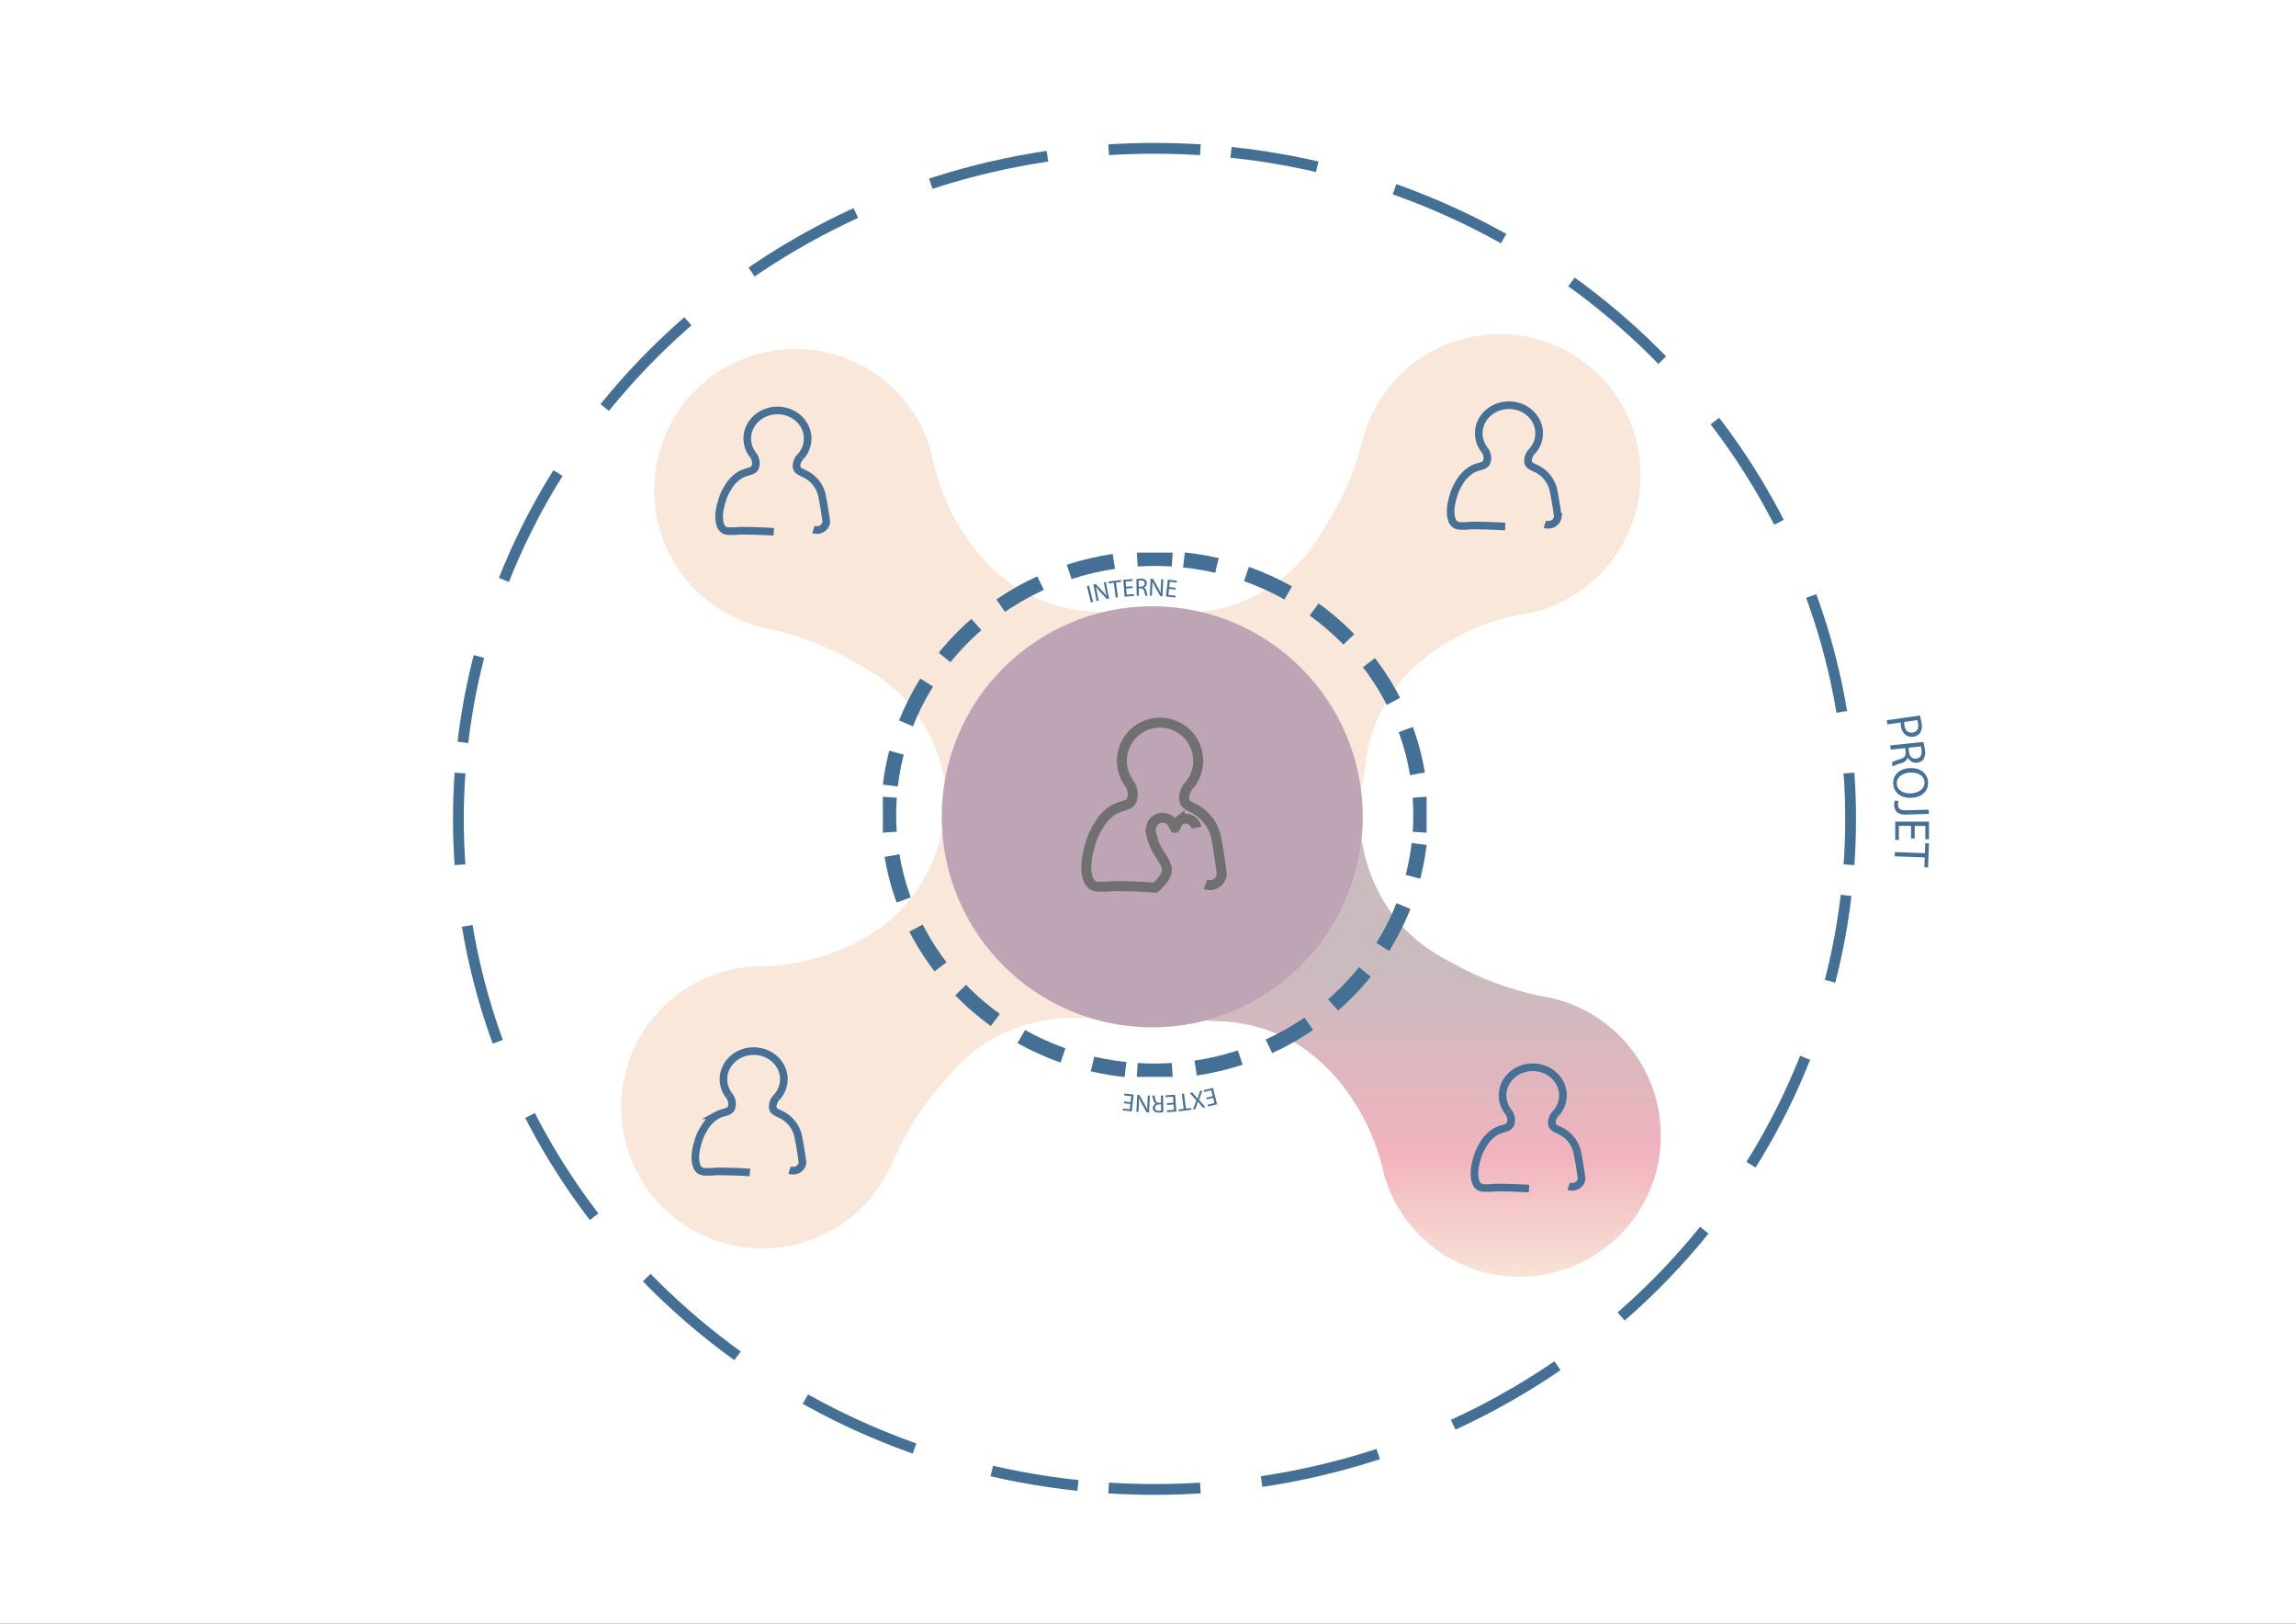 <svg xmlns="http://www.w3.org/2000/svg" xmlns:xlink="http://www.w3.org/1999/xlink" width="841.89" height="595.28" viewBox="0 0 841.89 595.28">
  <rect x="0" y="0" width="841.89" height="595.28" fill="#333333" stroke="none"/>
  <defs>
    <linearGradient id="linear-gradient" x1="9.811" y1="-38.058" x2="9.811" y2="-39.292" gradientUnits="objectBoundingBox">
      <stop offset="0.077" stop-color="#f5d9c3"/>
      <stop offset="0.313" stop-color="#e98898"/>
      <stop offset="0.646" stop-color="#ac949b"/>
    </linearGradient>
    <linearGradient id="linear-gradient-2" x1="-17.7" y1="-33.05" x2="-17.7" y2="-34.252" xlink:href="#linear-gradient"/>
    <linearGradient id="linear-gradient-3" x1="-0.108" y1="1.092" x2="-0.108" y2="0.076" xlink:href="#linear-gradient"/>
    <linearGradient id="linear-gradient-4" x1="14.089" y1="-11.473" x2="14.089" y2="-12.781" xlink:href="#linear-gradient"/>
    <clipPath id="clip-path">
      <rect id="Rectangle_19" data-name="Rectangle 19" width="199.381" height="192.189" transform="translate(2217.289 3513.581)" fill="none"/>
    </clipPath>
    <clipPath id="clip-path-2">
      <rect id="Rectangle_20" data-name="Rectangle 20" width="521.547" height="502.733" transform="translate(2056.119 3359.83)" fill="none"/>
    </clipPath>
    <clipPath id="clip-_322">
      <rect width="841.89" height="595.28"/>
    </clipPath>
  </defs>
  <g id="_322" data-name="322" clip-path="url(#clip-_322)">
    <rect width="841.89" height="595.28" fill="#fff"/>
    <g id="Groupe_52" data-name="Groupe 52" transform="translate(-1893.564 -3310.979)">
      <path id="Tracé_10" data-name="Tracé 10" d="M2173.482,3541.077a51.753,51.753,0,1,1,61.571-64.339.007.007,0,0,1,0,.01c.318,1.625.7,3.363,1.167,5.177a79.525,79.525,0,0,0,16.379,32.312,63.046,63.046,0,0,0,12.549,11.409,59.106,59.106,0,0,0,29.114,9.575c.04,0,.065,0,.1,0l.006.005a49.648,49.648,0,0,1,30.963,12.9,51.752,51.752,0,0,1-69.628,76.583,53.323,53.323,0,0,1-15.47-26.032c-.2-1.211-.454-2.61-.8-4.139a59.721,59.721,0,0,0-13.112-26.19c-6.47-7.391-13.25-11.215-20.061-15.058a112.725,112.725,0,0,0-30.977-11.823.657.657,0,0,0-.066-.012c-.566-.133-1.142-.256-1.733-.373Z" opacity="0.64" fill="url(#linear-gradient)"/>
      <path id="Tracé_11" data-name="Tracé 11" d="M2393.538,3471.282a51.753,51.753,0,1,1,61.587,64.323.007.007,0,0,1-.01,0c-1.638.246-3.39.548-5.223.94a79.522,79.522,0,0,0-33,14.951,62.972,62.972,0,0,0-11.946,12.039,59.091,59.091,0,0,0-10.838,28.668c0,.04-.005.065-.005.105l0,0a49.657,49.657,0,0,1-14.24,30.37,51.752,51.752,0,0,1-73.467-72.908,53.334,53.334,0,0,1,26.683-14.318c1.219-.144,2.627-.339,4.17-.62a59.711,59.711,0,0,0,26.737-11.955c7.667-6.14,11.784-12.747,15.921-19.384a112.7,112.7,0,0,0,13.165-30.431.638.638,0,0,0,.015-.065c.158-.56.306-1.13.448-1.715Z" opacity="0.64" fill="url(#linear-gradient-2)"/>
      <path id="Tracé_12" data-name="Tracé 12" d="M2484.683,3688.2a51.446,51.446,0,0,0-23.372-11.561l-.005,0c-.594-.1-1.172-.212-1.742-.331-.025,0-.051-.007-.066-.011a112.705,112.705,0,0,1-31.252-11.076c-6.9-3.678-13.772-7.339-20.417-14.572a59.71,59.71,0,0,1-13.736-25.867c-.385-1.521-.675-2.913-.9-4.119a53.313,53.313,0,0,0-16.09-25.653,51.752,51.752,0,0,0-67.77,78.232,49.655,49.655,0,0,0,31.265,12.152l.005,0c.04,0,.065,0,.1,0a59.117,59.117,0,0,1,29.336,8.874c.366.232,1.11.71,2.124,1.435,11.42-2.709,19.462-10.483,28.182-17.625,6.87-6.573,6.546-17.168,7.678-26.393-1.132,9.225-.808,19.82-7.678,26.393-8.72,7.142-16.762,14.916-28.182,17.625a66.988,66.988,0,0,1,10.7,9.67,79.524,79.524,0,0,1,17.15,31.909c.515,1.8.934,3.53,1.291,5.148a.007.007,0,0,0,0,.01,51.752,51.752,0,1,0,83.381-54.238Z" opacity="0.64" fill="url(#linear-gradient-3)"/>
      <path id="Tracé_13" data-name="Tracé 13" d="M2220.219,3738.344a51.753,51.753,0,1,1-50.972-73.023.007.007,0,0,1,.01,0c1.656.009,3.435-.02,5.306-.126a79.516,79.516,0,0,0,34.9-9.7,62.988,62.988,0,0,0,13.654-10.059,59.108,59.108,0,0,0,15.115-26.663c.006-.039.015-.063.021-.1l.005,0A49.656,49.656,0,0,1,2257,3590.842a51.751,51.751,0,0,1,61.392,83.33,53.324,53.324,0,0,1-28.567,10.048c-1.226-.044-2.648-.068-4.215-.027a59.706,59.706,0,0,0-28.257,7.7c-8.519,4.89-13.6,10.785-18.71,16.707a112.7,112.7,0,0,0-17.685,28.047c-.007.014-.016.038-.025.062-.242.529-.475,1.07-.706,1.626Z" opacity="0.64" fill="url(#linear-gradient-4)"/>
      <circle id="Ellipse_20" data-name="Ellipse 20" cx="77.19" cy="77.19" r="77.19" transform="translate(2238.877 3533.242)" fill="#fff"/>
      <circle id="Ellipse_21" data-name="Ellipse 21" cx="77.19" cy="77.19" r="77.19" transform="translate(2238.877 3533.242)" fill="#97738b" opacity="0.64"/>
      <path id="Tracé_14" data-name="Tracé 14" d="M2307.583,3598.094a13.987,13.987,0,1,1,22.018.844" fill="none" stroke="#707070" stroke-miterlimit="10" stroke-width="3.656"/>
      <path id="Tracé_15" data-name="Tracé 15" d="M2307.583,3598.094a7,7,0,0,1,1.221,2.935,6.24,6.24,0,0,1-.28,3.346c-.978,2.141-3.427,1.657-6.644,3.512-3.1,1.786-4.706,4.469-6.059,6.725a26.107,26.107,0,0,0-2.8,6.992c-1.866,6.586-.95,10.088-.6,11.186a4.541,4.541,0,0,0,1.864,2.73,5.182,5.182,0,0,0,2.6.532,24.206,24.206,0,0,0,4.06-.151c.819-.1,2.542-.063,5.987.006,2.541.052,6.011.175,10.261.478,3.593-3.085,4.555-5.568,4.195-7.191-.818-3.681-4.059-5.611-5.593-11.985a5.693,5.693,0,0,1,.2-4.061,4.7,4.7,0,0,1,2.464-2.131,4.3,4.3,0,0,1,4.928,1.636,5.012,5.012,0,0,1,.462.9c.407.809.439.91.536.924.422.063.5-1.728,1.723-2.7a3.854,3.854,0,0,1,3.4-.489,4.137,4.137,0,0,1,2.765,3.124" fill="none" stroke="#707070" stroke-miterlimit="10" stroke-width="3.656"/>
      <path id="Tracé_16" data-name="Tracé 16" d="M2329.6,3598.938a6.953,6.953,0,0,0-1.82,4.089,3.949,3.949,0,0,0,.235,1.924c.3.689,1.1,1.366,3.4,2.47a15.649,15.649,0,0,1,7.949,9.988c.8,3.595,2.2,13.383,2.2,14.182a4.509,4.509,0,0,1-2.8,3.6,4.661,4.661,0,0,1-3.2.009" fill="none" stroke="#707070" stroke-miterlimit="10" stroke-width="3.656"/>
      <path id="Tracé_17" data-name="Tracé 17" d="M2437.894,3475.858a9.77,9.77,0,0,1-2.095-6.027c0-5.684,4.955-10.292,11.066-10.292s11.066,4.608,11.066,10.292a9.835,9.835,0,0,1-2.617,6.648" fill="none" stroke="#467095" stroke-miterlimit="10" stroke-width="2.789"/>
      <path id="Tracé_18" data-name="Tracé 18" d="M2437.894,3475.858a4.992,4.992,0,0,1,.967,2.16,4.3,4.3,0,0,1-.222,2.462c-.774,1.576-2.711,1.219-5.257,2.585a13,13,0,0,0-4.794,4.948,18.432,18.432,0,0,0-2.212,5.145c-1.476,4.846-.752,7.423-.474,8.231a3.355,3.355,0,0,0,1.475,2.009,4.344,4.344,0,0,0,2.054.392,20.465,20.465,0,0,0,3.212-.112c.648-.071,2.011-.046,4.737.005,2.01.038,4.756.129,8.118.352" fill="none" stroke="#467095" stroke-miterlimit="10" stroke-width="2.789"/>
      <path id="Tracé_19" data-name="Tracé 19" d="M2455.314,3476.479a4.972,4.972,0,0,0-1.44,3.009,2.732,2.732,0,0,0,.186,1.416c.235.507.873,1,2.691,1.818a11.693,11.693,0,0,1,6.289,7.349c.632,2.646,1.738,9.848,1.738,10.436a3.355,3.355,0,0,1-2.212,2.646,3.958,3.958,0,0,1-2.529.007" fill="none" stroke="#467095" stroke-miterlimit="10" stroke-width="2.789"/>
      <path id="Tracé_20" data-name="Tracé 20" d="M2446.621,3718.582a9.772,9.772,0,0,1-2.1-6.027c0-5.685,4.955-10.293,11.067-10.293s11.066,4.608,11.066,10.293a9.833,9.833,0,0,1-2.618,6.647" fill="none" stroke="#467095" stroke-miterlimit="10" stroke-width="2.789"/>
      <path id="Tracé_21" data-name="Tracé 21" d="M2446.621,3718.582a4.973,4.973,0,0,1,.967,2.16,4.293,4.293,0,0,1-.222,2.462c-.774,1.575-2.711,1.219-5.257,2.584a13.009,13.009,0,0,0-4.794,4.949,18.436,18.436,0,0,0-2.212,5.144c-1.476,4.847-.752,7.424-.474,8.232a3.355,3.355,0,0,0,1.475,2.008,4.335,4.335,0,0,0,2.054.392,20.556,20.556,0,0,0,3.212-.111c.649-.072,2.012-.046,4.738,0,2.01.038,4.755.128,8.117.351" fill="none" stroke="#467095" stroke-miterlimit="10" stroke-width="2.789"/>
      <path id="Tracé_22" data-name="Tracé 22" d="M2464.041,3719.2a4.982,4.982,0,0,0-1.44,3.01,2.727,2.727,0,0,0,.186,1.415c.235.507.874,1.005,2.691,1.818a11.692,11.692,0,0,1,6.289,7.35c.632,2.645,1.739,9.848,1.739,10.436a3.355,3.355,0,0,1-2.213,2.645,3.942,3.942,0,0,1-2.528.007" fill="none" stroke="#467095" stroke-miterlimit="10" stroke-width="2.789"/>
      <path id="Tracé_23" data-name="Tracé 23" d="M2160.944,3712.653a9.771,9.771,0,0,1-2.095-6.027c0-5.684,4.954-10.292,11.066-10.292s11.066,4.608,11.066,10.292a9.84,9.84,0,0,1-2.617,6.648" fill="none" stroke="#467095" stroke-miterlimit="10" stroke-width="2.789"/>
      <path id="Tracé_24" data-name="Tracé 24" d="M2160.944,3712.653a4.977,4.977,0,0,1,.966,2.16,4.286,4.286,0,0,1-.222,2.462c-.773,1.576-2.711,1.22-5.256,2.585a13,13,0,0,0-4.794,4.948,18.465,18.465,0,0,0-2.213,5.145c-1.476,4.846-.751,7.423-.474,8.231a3.358,3.358,0,0,0,1.475,2.009,4.353,4.353,0,0,0,2.055.392,20.475,20.475,0,0,0,3.212-.112c.648-.071,2.011-.046,4.737.005,2.01.038,4.755.129,8.118.352" fill="none" stroke="#467095" stroke-miterlimit="10" stroke-width="2.789"/>
      <path id="Tracé_25" data-name="Tracé 25" d="M2178.364,3713.274a4.964,4.964,0,0,0-1.44,3.009,2.722,2.722,0,0,0,.186,1.416c.234.507.873,1.005,2.69,1.818a11.692,11.692,0,0,1,6.29,7.349c.632,2.646,1.738,9.848,1.738,10.436a3.354,3.354,0,0,1-2.212,2.646,3.952,3.952,0,0,1-2.529.007" fill="none" stroke="#467095" stroke-miterlimit="10" stroke-width="2.789"/>
      <path id="Tracé_26" data-name="Tracé 26" d="M2169.671,3477.775a9.772,9.772,0,0,1-2.095-6.027c0-5.685,4.954-10.293,11.066-10.293s11.066,4.608,11.066,10.293a9.833,9.833,0,0,1-2.617,6.647" fill="none" stroke="#467095" stroke-miterlimit="10" stroke-width="2.789"/>
      <path id="Tracé_27" data-name="Tracé 27" d="M2169.671,3477.775a4.965,4.965,0,0,1,.966,2.159,4.285,4.285,0,0,1-.221,2.462c-.774,1.576-2.711,1.22-5.257,2.585a13,13,0,0,0-4.794,4.949,18.427,18.427,0,0,0-2.212,5.144c-1.477,4.847-.752,7.423-.475,8.231a3.36,3.36,0,0,0,1.475,2.009,4.349,4.349,0,0,0,2.055.392,20.679,20.679,0,0,0,3.212-.111c.648-.072,2.011-.046,4.737.005,2.01.037,4.756.128,8.118.351" fill="none" stroke="#467095" stroke-miterlimit="10" stroke-width="2.789"/>
      <path id="Tracé_28" data-name="Tracé 28" d="M2187.091,3478.4a4.976,4.976,0,0,0-1.44,3.009,2.736,2.736,0,0,0,.186,1.416c.234.507.873,1,2.691,1.818a11.7,11.7,0,0,1,6.289,7.349c.632,2.646,1.738,9.848,1.738,10.436a3.353,3.353,0,0,1-2.212,2.646,3.945,3.945,0,0,1-2.529.007" fill="none" stroke="#467095" stroke-miterlimit="10" stroke-width="2.789"/>
      <g id="Groupe_41" data-name="Groupe 41">
        <g id="Groupe_40" data-name="Groupe 40" clip-path="url(#clip-path)">
          <path id="Tracé_29" data-name="Tracé 29" d="M2331.991,3702.549c43.154-6.418,76.973-40.069,81.937-82.15" fill="none" stroke="#457095" stroke-width="5.529" stroke-dasharray="16.816 11.287"/>
          <path id="Tracé_30" data-name="Tracé 30" d="M2413.32,3594.677c-6.9-41.434-41.919-73.818-85.612-78.421" fill="none" stroke="#457095" stroke-width="5.529" stroke-dasharray="16.816 11.287"/>
          <path id="Tracé_31" data-name="Tracé 31" d="M2301.968,3516.8c-43.154,6.418-76.973,40.069-81.937,82.15" fill="none" stroke="#457095" stroke-width="5.529" stroke-dasharray="16.816 11.287"/>
          <path id="Tracé_32" data-name="Tracé 32" d="M2220.639,3624.673c6.9,41.433,41.919,73.817,85.612,78.42" fill="none" stroke="#457095" stroke-width="5.529" stroke-dasharray="16.816 11.287"/>
          <path id="Tracé_33" data-name="Tracé 33" d="M2310.552,3703.454q3.188.2,6.427.2t6.428-.2m-103.779-100.206q-.223,3.186-.225,6.427t.225,6.426M2323.407,3515.9q-3.186-.2-6.428-.2t-6.427.2M2414.331,3616.1q.223-3.186.225-6.426t-.225-6.427" fill="none" stroke="#457095" stroke-width="5.529"/>
        </g>
      </g>
      <g id="Groupe_43" data-name="Groupe 43">
        <g id="Groupe_42" data-name="Groupe 42">
          <path id="Tracé_34" data-name="Tracé 34" d="M2292.89,3525.659l1.483,6.006-.786.2-1.482-6.008Z" fill="#467095"/>
          <path id="Tracé_35" data-name="Tracé 35" d="M2295.667,3531.329l-1.185-6.072.864-.169,2.538,2.693a17.624,17.624,0,0,1,1.465,1.762l.026-.014c-.23-.8-.393-1.531-.578-2.478l-.5-2.54.74-.144,1.185,6.071-.792.155-2.529-2.7a17.957,17.957,0,0,1-1.522-1.806l-.025.013c.193.757.346,1.485.543,2.493l.506,2.6Z" fill="#467095"/>
          <path id="Tracé_36" data-name="Tracé 36" d="M2301.959,3524.633l-1.866.245-.09-.673,4.542-.6.089.674-1.875.246.715,5.461-.8.1Z" fill="#467095"/>
          <path id="Tracé_37" data-name="Tracé 37" d="M2308.9,3526.567l-2.39.184.172,2.222,2.672-.2.052.668-3.479.268-.472-6.168,3.338-.258.052.669-2.534.194.148,1.949,2.389-.183Z" fill="#467095"/>
          <path id="Tracé_38" data-name="Tracé 38" d="M2310.259,3523.295a9.418,9.418,0,0,1,1.531-.157,2.562,2.562,0,0,1,1.8.471,1.58,1.58,0,0,1,.509,1.174,1.627,1.627,0,0,1-1.127,1.592l0,.027a1.549,1.549,0,0,1,.921,1.23,9.915,9.915,0,0,0,.51,1.69l-.826.013a7.734,7.734,0,0,1-.432-1.468c-.2-.85-.544-1.164-1.269-1.178l-.753.013.05,2.679-.8.015Zm.852,2.8.816-.015c.854-.016,1.386-.5,1.372-1.2-.014-.8-.6-1.136-1.444-1.121a3.5,3.5,0,0,0-.787.079Z" fill="#467095"/>
          <path id="Tracé_39" data-name="Tracé 39" d="M2315.181,3529.326l.287-6.175.881.042,1.822,3.216a17.026,17.026,0,0,1,1.006,2.057l.029-.008c-.035-.828-.019-1.58.026-2.542l.121-2.583.751.034-.287,6.176-.807-.04-1.814-3.223a17.809,17.809,0,0,1-1.049-2.114l-.028.007c.009.782-.016,1.524-.064,2.55l-.123,2.638Z" fill="#467095"/>
          <path id="Tracé_40" data-name="Tracé 40" d="M2324.6,3527.128l-2.383-.261-.242,2.217,2.664.293-.074.666-3.467-.381.676-6.151,3.33.366-.073.666-2.527-.277-.214,1.944,2.381.261Z" fill="#467095"/>
        </g>
      </g>
      <g id="Groupe_45" data-name="Groupe 45">
        <g id="Groupe_44" data-name="Groupe 44">
          <path id="Tracé_41" data-name="Tracé 41" d="M2335.929,3713.41l2.326-.578-.537-2.164-2.6.645-.162-.65,3.386-.841,1.491,6.006-3.252.806-.163-.65,2.468-.613-.469-1.9-2.327.576Z" fill="#467095"/>
          <path id="Tracé_42" data-name="Tracé 42" d="M2330.705,3711.489l1.038,1.2c.413.456.663.753.92,1.069l.017,0c.106-.384.226-.743.433-1.334l.479-1.471.9-.169-1.284,3.425,2.35,2.67-.91.17-1.07-1.275c-.3-.354-.53-.629-.752-.923l-.028,0c-.1.394-.205.7-.357,1.132l-.555,1.579-.91.171,1.295-3.306-2.481-2.766Z" fill="#467095"/>
          <path id="Tracé_43" data-name="Tracé 43" d="M2328.4,3717.393l1.867-.235.085.674-4.547.571-.085-.673,1.877-.236-.686-5.468.8-.1Z" fill="#467095"/>
          <path id="Tracé_44" data-name="Tracé 44" d="M2321.46,3715.428l2.39-.172-.161-2.225-2.673.193-.048-.668,3.478-.251.445,6.171-3.342.24-.048-.669,2.537-.181-.141-1.95-2.39.171Z" fill="#467095"/>
          <path id="Tracé_45" data-name="Tracé 45" d="M2320.115,3718.69a9.233,9.233,0,0,1-1.531.15,2.559,2.559,0,0,1-1.795-.477,1.577,1.577,0,0,1-.5-1.178,1.621,1.621,0,0,1,1.131-1.584v-.027a1.556,1.556,0,0,1-.916-1.235,9.862,9.862,0,0,0-.5-1.689l.825-.012a7.687,7.687,0,0,1,.425,1.47c.2.851.54,1.166,1.264,1.185l.753-.012-.039-2.678.8-.012Zm-.839-2.8-.817.013c-.852.013-1.386.487-1.376,1.194.012.8.594,1.138,1.437,1.125a3.534,3.534,0,0,0,.788-.075Z" fill="#467095"/>
          <path id="Tracé_46" data-name="Tracé 46" d="M2315.207,3712.642l-.315,6.178-.881-.045-1.811-3.227a17.454,17.454,0,0,1-1-2.063l-.029.009c.033.828.013,1.58-.037,2.543l-.131,2.586-.753-.039.315-6.178.807.04,1.8,3.235a18.017,18.017,0,0,1,1.041,2.121l.029-.008c-.007-.782.021-1.524.074-2.55l.134-2.641Z" fill="#467095"/>
          <path id="Tracé_47" data-name="Tracé 47" d="M2305.755,3714.8l2.382.272.251-2.217-2.663-.305.076-.665,3.468.394-.7,6.15-3.33-.38.076-.666,2.527.289.221-1.944-2.381-.271Z" fill="#467095"/>
        </g>
      </g>
      <g id="Groupe_47" data-name="Groupe 47">
        <g id="Groupe_46" data-name="Groupe 46" clip-path="url(#clip-path-2)">
          <path id="Tracé_48" data-name="Tracé 48" d="M2356.161,3854.14c112.884-16.788,201.349-104.813,214.332-214.891" fill="none" stroke="#457095" stroke-width="3.958" stroke-dasharray="43.987 29.525"/>
          <path id="Tracé_49" data-name="Tracé 49" d="M2568.9,3571.964c-18.047-108.384-109.654-193.1-223.945-205.135" fill="none" stroke="#457095" stroke-width="3.958" stroke-dasharray="43.987 29.525"/>
          <path id="Tracé_50" data-name="Tracé 50" d="M2277.625,3368.252c-112.884,16.788-201.349,104.813-214.332,214.891" fill="none" stroke="#457095" stroke-width="3.958" stroke-dasharray="43.987 29.525"/>
          <path id="Tracé_51" data-name="Tracé 51" d="M2064.883,3650.428c18.047,108.384,109.654,193.095,223.945,205.135" fill="none" stroke="#457095" stroke-width="3.958" stroke-dasharray="43.987 29.525"/>
          <path id="Tracé_52" data-name="Tracé 52" d="M2300.08,3856.507q8.335.52,16.812.524t16.815-.524m-271.469-262.121q-.583,8.332-.588,16.81t.588,16.81m271.469-262.121q-8.337-.52-16.815-.524t-16.812.524m271.468,262.121q.585-8.333.589-16.81t-.589-16.81" fill="none" stroke="#457095" stroke-width="3.958"/>
        </g>
      </g>
      <g id="Groupe_49" data-name="Groupe 49">
        <g id="Groupe_48" data-name="Groupe 48">
          <path id="Tracé_53" data-name="Tracé 53" d="M2597.511,3573.306a17.218,17.218,0,0,1,.655,2.893,4.789,4.789,0,0,1-.545,3.459,3.448,3.448,0,0,1-2.414,1.4,3.721,3.721,0,0,1-2.748-.536,4.872,4.872,0,0,1-1.864-3.419,5.22,5.22,0,0,1-.066-1.243l-4.908.7-.218-1.525Zm-5.691,2.37a4.96,4.96,0,0,0,.055,1.281c.261,1.84,1.367,2.827,3.021,2.589,1.637-.234,2.259-1.466,2.021-3.132a6.311,6.311,0,0,0-.333-1.42Z" fill="#467095"/>
          <path id="Tracé_54" data-name="Tracé 54" d="M2598.82,3582.98a17.409,17.409,0,0,1,.569,2.913,4.811,4.811,0,0,1-.638,3.54,3.372,3.372,0,0,1-5.613-.7l-.055.005a3.093,3.093,0,0,1-2.3,1.989,20.3,20.3,0,0,0-3.28,1.276l-.17-1.584a16.008,16.008,0,0,1,2.858-1.088c1.659-.534,2.228-1.252,2.135-2.649l-.154-1.443-5.332.567-.163-1.531Zm-5.442,2.129.168,1.566c.174,1.637,1.217,2.577,2.622,2.428,1.589-.17,2.164-1.351,1.991-2.973a6.542,6.542,0,0,0-.29-1.5Z" fill="#467095"/>
          <path id="Tracé_55" data-name="Tracé 55" d="M2594.621,3603.456c-4.235.275-6.668-2.069-6.866-5.107-.206-3.162,2.2-5.517,5.938-5.76,3.922-.255,6.639,1.911,6.846,5.089C2600.751,3600.947,2598.3,3603.216,2594.621,3603.456Zm-.787-9.246c-2.656.174-4.93,1.706-4.772,4.143s2.575,3.664,5.379,3.482c2.475-.16,4.959-1.564,4.794-4.125S2596.529,3594.037,2593.834,3594.21Z" fill="#467095"/>
          <path id="Tracé_56" data-name="Tracé 56" d="M2600.777,3607.811l.045,1.558-8.279.241c-3.284.1-4.338-1.433-4.4-3.485a4.68,4.68,0,0,1,.246-1.655l1.31.174a3.6,3.6,0,0,0-.2,1.317c.04,1.38.706,2.159,3.126,2.087Z" fill="#467095"/>
          <path id="Tracé_57" data-name="Tracé 57" d="M2594.3,3618.377l0-4.621-4.462,0,0,5.168H2588.5V3612.2l12.374.008v6.461h-1.341l0-4.905-3.91,0,0,4.62Z" fill="#467095"/>
          <path id="Tracé_58" data-name="Tracé 58" d="M2599.375,3623.755l.128-3.627,1.358.049-.315,8.828-1.357-.047.13-3.646-11.007-.389.056-1.556Z" fill="#467095"/>
        </g>
      </g>
    </g>
  </g>
</svg>
